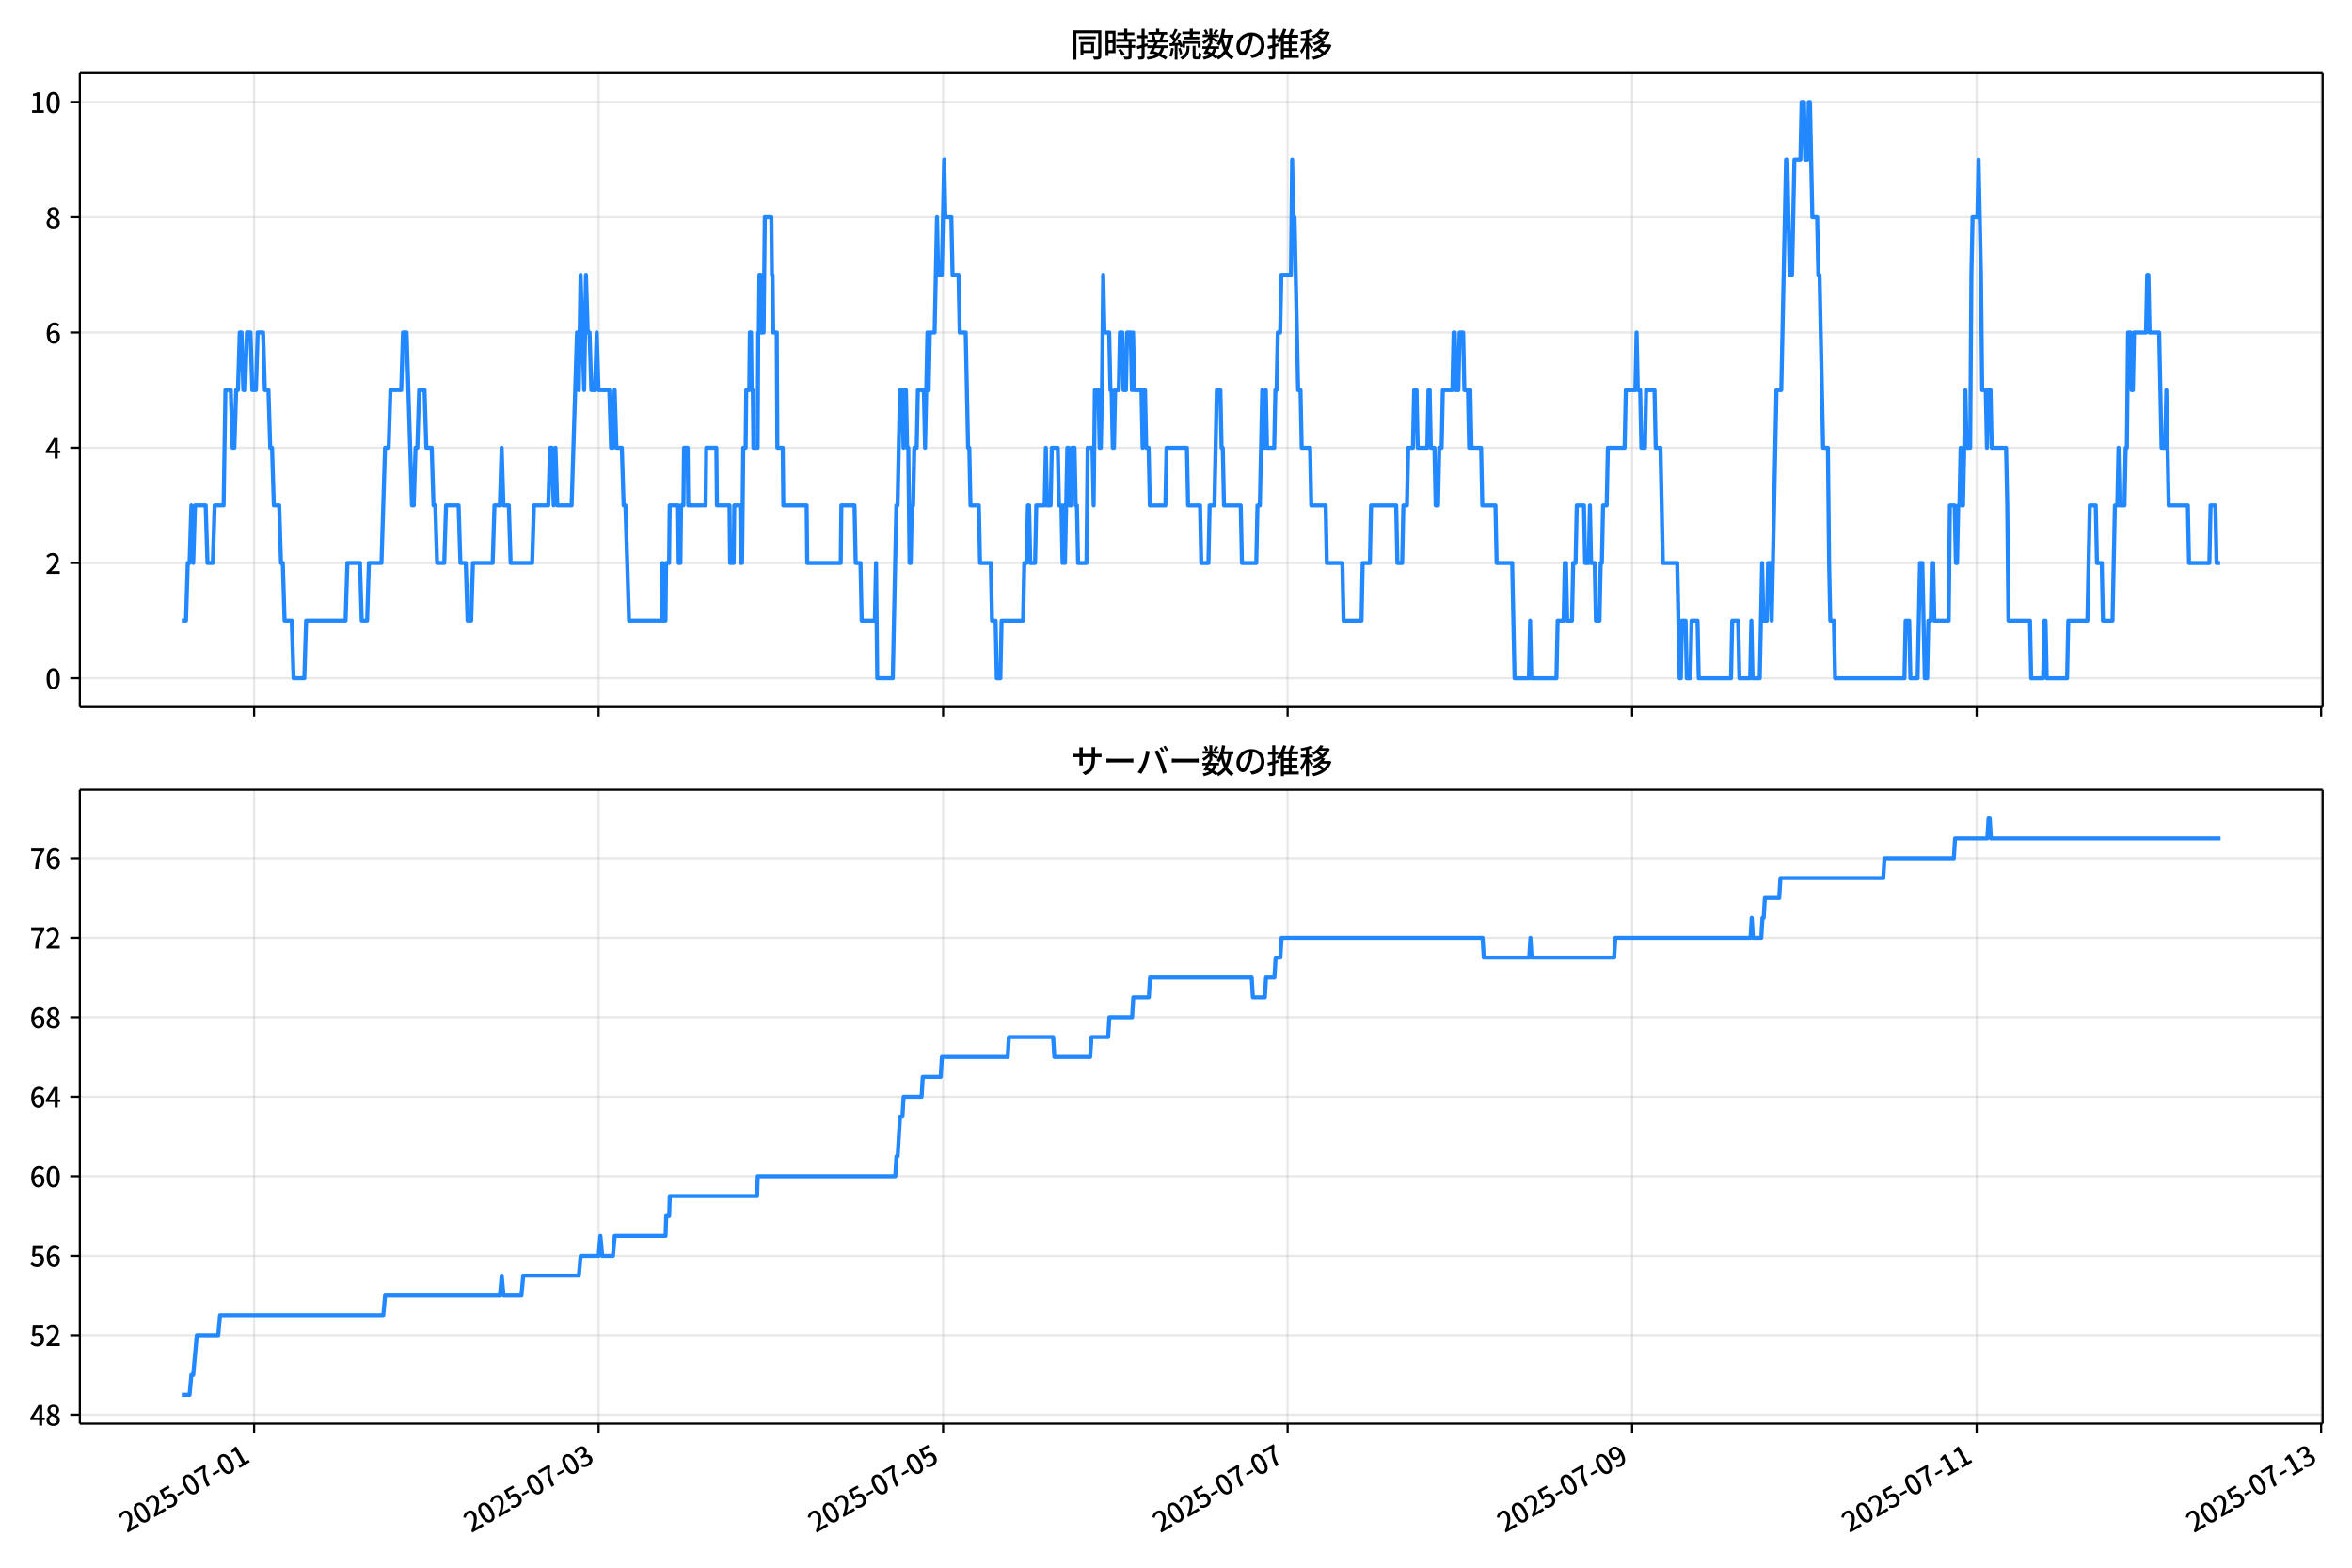 <!DOCTYPE svg  PUBLIC '-//W3C//DTD SVG 1.1//EN'  'http://www.w3.org/Graphics/SVG/1.1/DTD/svg11.dtd'>
<svg version="1.1" viewBox="0 0 864 576" xmlns="http://www.w3.org/2000/svg" xmlns:xlink="http://www.w3.org/1999/xlink">
 <defs>
  <style type="text/css">*{stroke-linejoin: round; stroke-linecap: butt}</style>
 </defs>
 <g id="aa">
  <g id="ab">
   <path d="m0 576h864v-576h-864z" fill="#fff"/>
  </g>
  <g id="ac">
   <g id="ad">
    <path d="m29.32 259.78h823.88v-232.9h-823.88z" fill="#fff"/>
   </g>
   <g id="ae">
    <g id="af">
     <g id="ag">
      <path d="m93.347 259.78v-232.9" clip-path="url(#d)" fill="none" stroke="#b0b0b0" stroke-linecap="square" stroke-opacity=".3" stroke-width=".8"/>
     </g>
     <g id="ah">
      <defs>
       <path id="e" d="m0 0v3.5" stroke="#000" stroke-width=".8"/>
      </defs>
      <use x="93.347" y="259.778" stroke="#000000" stroke-width=".8" xlink:href="#e"/>
     </g>
    </g>
    <g id="ai">
     <g id="aj">
      <path d="m219.9 259.78v-232.9" clip-path="url(#d)" fill="none" stroke="#b0b0b0" stroke-linecap="square" stroke-opacity=".3" stroke-width=".8"/>
     </g>
     <g id="ak">
      <use x="219.9" y="259.778" stroke="#000000" stroke-width=".8" xlink:href="#e"/>
     </g>
    </g>
    <g id="al">
     <g id="am">
      <path d="m346.45 259.78v-232.9" clip-path="url(#d)" fill="none" stroke="#b0b0b0" stroke-linecap="square" stroke-opacity=".3" stroke-width=".8"/>
     </g>
     <g id="an">
      <use x="346.452" y="259.778" stroke="#000000" stroke-width=".8" xlink:href="#e"/>
     </g>
    </g>
    <g id="ao">
     <g id="ap">
      <path d="m473 259.78v-232.9" clip-path="url(#d)" fill="none" stroke="#b0b0b0" stroke-linecap="square" stroke-opacity=".3" stroke-width=".8"/>
     </g>
     <g id="aq">
      <use x="473.005" y="259.778" stroke="#000000" stroke-width=".8" xlink:href="#e"/>
     </g>
    </g>
    <g id="ar">
     <g id="as">
      <path d="m599.56 259.78v-232.9" clip-path="url(#d)" fill="none" stroke="#b0b0b0" stroke-linecap="square" stroke-opacity=".3" stroke-width=".8"/>
     </g>
     <g id="at">
      <use x="599.557" y="259.778" stroke="#000000" stroke-width=".8" xlink:href="#e"/>
     </g>
    </g>
    <g id="au">
     <g id="av">
      <path d="m726.11 259.78v-232.9" clip-path="url(#d)" fill="none" stroke="#b0b0b0" stroke-linecap="square" stroke-opacity=".3" stroke-width=".8"/>
     </g>
     <g id="aw">
      <use x="726.11" y="259.778" stroke="#000000" stroke-width=".8" xlink:href="#e"/>
     </g>
    </g>
    <g id="ax">
     <g id="ay">
      <path d="m852.66 259.78v-232.9" clip-path="url(#d)" fill="none" stroke="#b0b0b0" stroke-linecap="square" stroke-opacity=".3" stroke-width=".8"/>
     </g>
     <g id="az">
      <use x="852.662" y="259.778" stroke="#000000" stroke-width=".8" xlink:href="#e"/>
     </g>
    </g>
   </g>
   <g id="ba">
    <g id="bb">
     <g id="bc">
      <path d="m29.32 249.19h823.88" clip-path="url(#d)" fill="none" stroke="#b0b0b0" stroke-linecap="square" stroke-opacity=".3" stroke-width=".8"/>
     </g>
     <g id="bd">
      <defs>
       <path id="f" d="m0 0h-3.5" stroke="#000" stroke-width=".8"/>
      </defs>
      <use x="29.32" y="249.191" stroke="#000000" stroke-width=".8" xlink:href="#f"/>
     </g>
     <g id="be">
      <!-- 0 -->
      <g transform="translate(16.62 253.18) scale(.1 -.1)">
       <defs>
        <path id="a" transform="scale(.016)" d="m1830-90q-460 0-806 275-346 276-535 823-188 547-188 1366 0 820 188 1357 189 538 535 803 346 266 806 266 461 0 800-269 340-269 528-803 189-534 189-1354 0-819-189-1366-188-547-528-823-339-275-800-275zm0 589q237 0 422 185 186 186 288 599 103 413 103 1091 0 679-103 1082-102 403-288 582-185 180-422 180-236 0-422-180-186-179-292-582-105-403-105-1082 0-678 105-1091 106-413 292-599 186-185 422-185z"/>
       </defs>
       <use xlink:href="#a"/>
      </g>
     </g>
    </g>
    <g id="bf">
     <g id="bg">
      <path d="m29.32 206.85h823.88" clip-path="url(#d)" fill="none" stroke="#b0b0b0" stroke-linecap="square" stroke-opacity=".3" stroke-width=".8"/>
     </g>
     <g id="bh">
      <use x="29.32" y="206.846" stroke="#000000" stroke-width=".8" xlink:href="#f"/>
     </g>
     <g id="bi">
      <!-- 2 -->
      <g transform="translate(16.62 210.83) scale(.1 -.1)">
       <defs>
        <path id="b" transform="scale(.016)" d="m282 0v429q697 621 1164 1136 468 515 701 956 234 442 234 826 0 256-87 451-86 196-262 301-176 106-445 106-275 0-506-151-230-150-422-368l-416 410q301 333 637 518 336 186 803 186 429 0 749-176t496-493 176-745q0-455-224-919t-615-935q-390-470-889-950 186 20 394 36t374 16h1184v-634h-3046z"/>
       </defs>
       <use xlink:href="#b"/>
      </g>
     </g>
    </g>
    <g id="bj">
     <g id="bk">
      <path d="m29.32 164.5h823.88" clip-path="url(#d)" fill="none" stroke="#b0b0b0" stroke-linecap="square" stroke-opacity=".3" stroke-width=".8"/>
     </g>
     <g id="bl">
      <use x="29.32" y="164.501" stroke="#000000" stroke-width=".8" xlink:href="#f"/>
     </g>
     <g id="bm">
      <!-- 4 -->
      <g transform="translate(16.62 168.49) scale(.1 -.1)">
       <defs>
        <path id="m" transform="scale(.016)" d="m2170 0v3072q0 192 12 457 13 266 20 458h-26q-90-179-183-365-92-185-195-364l-921-1415h2579v-576h-3328v493l1875 2957h858v-4717h-691z"/>
       </defs>
       <use xlink:href="#m"/>
      </g>
     </g>
    </g>
    <g id="bn">
     <g id="bo">
      <path d="m29.32 122.16h823.88" clip-path="url(#d)" fill="none" stroke="#b0b0b0" stroke-linecap="square" stroke-opacity=".3" stroke-width=".8"/>
     </g>
     <g id="bp">
      <use x="29.32" y="122.156" stroke="#000000" stroke-width=".8" xlink:href="#f"/>
     </g>
     <g id="bq">
      <!-- 6 -->
      <g transform="translate(16.62 126.14) scale(.1 -.1)">
       <defs>
        <path id="j" transform="scale(.016)" d="m1971-90q-339 0-634 144-294 144-518 435-224 292-352 733-128 442-128 1044 0 678 147 1161 148 483 397 784 250 301 570 445t665 144q397 0 688-147 292-147 490-359l-403-448q-128 154-327 253-198 99-409 99-307 0-567-182-259-182-413-605-153-422-153-1145 0-608 115-1002t326-589q212-195 493-195 212 0 375 121 163 122 259 343t96 522q0 300-90 511-89 212-259 320-169 109-419 109-211 0-451-134t-458-461l-25 538q134 192 313 323t374 201q196 71 375 71 397 0 694-163 298-163 467-490 170-326 170-825 0-468-195-817-195-348-512-544-317-195-701-195z"/>
       </defs>
       <use xlink:href="#j"/>
      </g>
     </g>
    </g>
    <g id="br">
     <g id="bs">
      <path d="m29.32 79.811h823.88" clip-path="url(#d)" fill="none" stroke="#b0b0b0" stroke-linecap="square" stroke-opacity=".3" stroke-width=".8"/>
     </g>
     <g id="bt">
      <use x="29.32" y="79.811" stroke="#000000" stroke-width=".8" xlink:href="#f"/>
     </g>
     <g id="bu">
      <!-- 8 -->
      <g transform="translate(16.62 83.796) scale(.1 -.1)">
       <defs>
        <path id="l" transform="scale(.016)" d="m1830-90q-441 0-787 163-345 164-547 448-202 285-202 650 0 314 122 557t314 419 403 291v32q-256 186-442 458-185 272-185 643 0 365 176 640t480 425q304 151 694 151 410 0 704-160t457-439q164-278 164-649 0-237-96-448t-234-381q-137-169-291-278v-32q218-115 397-285 179-169 288-406t109-557q0-346-189-628-189-281-532-448-342-166-803-166zm314 2708q205 198 310 419 106 221 106 464 0 211-83 384t-247 272q-163 99-393 99-288 0-480-183-192-182-192-502 0-256 134-429 135-172 359-294t486-230zm-294-2170q236 0 418 89 183 90 285 253 103 164 103 388 0 211-90 367-89 157-246 272-157 116-368 215t-454 195q-244-173-398-426-153-252-153-553 0-237 118-416 119-179 324-282 205-102 461-102z"/>
       </defs>
       <use xlink:href="#l"/>
      </g>
     </g>
    </g>
    <g id="bv">
     <g id="bw">
      <path d="m29.32 37.466h823.88" clip-path="url(#d)" fill="none" stroke="#b0b0b0" stroke-linecap="square" stroke-opacity=".3" stroke-width=".8"/>
     </g>
     <g id="bx">
      <use x="29.32" y="37.466" stroke="#000000" stroke-width=".8" xlink:href="#f"/>
     </g>
     <g id="by">
      <!-- 10 -->
      <g transform="translate(10.92 41.451) scale(.1 -.1)">
       <defs>
        <path id="k" transform="scale(.016)" d="m544 0v608h1037v3277h-845v467q333 58 579 147 247 90 451 218h557v-4109h915v-608h-2694z"/>
       </defs>
       <use xlink:href="#k"/>
       <use transform="translate(57)" xlink:href="#a"/>
      </g>
     </g>
    </g>
   </g>
   <g id="bz">
    <path d="m66.769 228.02h1.548l.658-21.173h.661l.658-21.173.683 21.173.656-21.173h3.918l.659 21.173h1.977l.659-21.173h3.296l.659-42.345h1.977l.659 21.173h.659l.659-21.173h.659l.659-21.173h.659l.659 21.173h.659l.659-21.173h1.318l.659 21.173h1.318l.659-21.173h1.977l.659 21.173h1.318l.659 21.173h.659l.659 21.173h1.977l.659 21.173h.659l.659 21.173h2.636l.659 21.173h3.955l.659-21.173h14.501l.659-21.173h4.614l.659 21.173h1.977l.659-21.173h4.614l1.318-42.345h1.318l.659-21.173h3.955l.659-21.173h1.318l1.977 63.518h.659l.659-21.173h.659l.659-21.173h1.977l.659 21.173h1.977l.659 21.173h.659l.659 21.173h2.636l.659-21.173h4.614l.659 21.173h1.977l.659 21.173h1.318l.659-21.173h7.25l.659-21.173h1.977l.659-21.173.659 21.173h1.977l.659 21.173h7.91l.659-21.173h5.273l.659-21.173h.659l.659 21.173.659-21.173.659 21.173h5.273l1.977-63.518.659 21.173.659-42.345 1.318 42.345.659-42.345.659 21.173h.659l.659 21.173h1.318l.659-21.173.659 21.173h3.955l.659 21.173h.659l.659-21.173.659 21.173h1.977l.659 21.173h.659l1.318 42.345h12.084l.22-21.173.22 21.173h.879l.22-21.173h1.099l.22-21.173h3.076l.22 21.173h.659l.22-21.173h.879l.22-21.173h1.318l.22 21.173h6.372l.22-21.173h3.735l.22 21.173h4.614l.22 21.173h1.318l.22-21.173h2.197l.22 21.173h.439l.439-42.345h.879l.22-21.173h1.099l.22-21.173h.439l.22 21.173h.439l.22 21.173h1.538l.22-42.345h.22l.22-21.173h.439l.22 21.173h.879l.439-42.345h2.417l.22 21.173h.22l.22 21.173h1.318l.22 42.345h1.977l.22 21.173h8.569l.22 21.173h12.304l.22-21.173h4.834l.439 21.173h1.758l.439 21.173h4.834l.439-21.173.439 42.345h5.712l1.318-63.518h.439l.879-42.345h.879l.439 21.173.439-21.173h.439l.439 21.173h.439l.439 42.345h.439l.439-21.173h.439l.439-21.173h.879l.439-21.173h2.197l.439 21.173.879-42.345.439 21.173.439-21.173h1.758l.879-42.345.439 21.173h1.318l.879-42.345.439 21.173h2.197l.439 21.173h2.197l.439 21.173h2.197l.879 42.345h.439l.439 21.173h3.076l.439 21.173h3.955l.439 21.173h1.318l.439 21.173h1.318l.439-21.173h7.91l.439-21.173h.879l.439-21.173h.439l.439 21.173h1.758l.439-21.173h3.076l.439-21.173.439 21.173h1.318l.439-21.173h2.197l.439 21.173h.879l.439 21.173.439-21.173.439 21.173.879-42.345h.439l.439 21.173h.439l.439-21.173h.879l.439 21.173h.439l.439 21.173h3.076l.439-42.345h1.758l.439 21.173.439-42.345h1.318l.439 21.173h.439l.439-21.173.439-42.345.439 21.173h1.758l.439 21.173h.439l.439 21.173h.439l.439-21.173h1.318l.439-21.173h.879l.439 21.173h.879l.439-21.173h1.318l.439 21.173.439-21.173.439 21.173h2.636l.439 21.173.439-21.173h.439l.439 21.173h.879l.439 21.173h5.712l.439-21.173h7.47l.439 21.173h4.394l.439 21.173h2.636l.439-21.173h1.758l.879-42.345h1.318l.439 21.173h.439l.439 21.173h6.152l.439 21.173h5.273l.439-21.173h.879l.879-42.345.439 21.173h.439l.439-21.173.439 21.173h2.636l.439-21.173h.439l.439-21.173h.879l.439-21.173h3.515l.439-42.345.439 21.173h.439l1.318 63.518h.879l.439 21.173h3.076l.439 21.173h5.273l.439 21.173h5.712l.439 21.173h6.591l.439-21.173h2.636l.439-21.173h9.228l.439 21.173h1.758l.439-21.173h1.318l.439-21.173h1.758l.439-21.173h.879l.439 21.173h3.515l.439-21.173h.439l.439 21.173h1.318l.439 21.173h.879l.439-21.173h.879l.439-21.173h3.515l.439-21.173h.439l.439 21.173h.879l.439-21.173h1.318l.439 21.173h1.318l.439 21.173.439-21.173.439 21.173h3.515l.439 21.173h4.834l.439 21.173h5.712l.879 42.345h5.273l.439-21.173.439 21.173h9.228l.439-21.173h2.197l.439-21.173h.439l.439 21.173h1.758l.439-21.173h.879l.439-21.173h2.636l.439 21.173h1.318l.439-21.173.439 21.173h1.318l.439 21.173h1.318l.439-21.173h.439l.439-21.173h1.318l.439-21.173h6.152l.439-21.173h3.515l.439-21.173.439 21.173h.879l.439 21.173h1.318l.439-21.173h3.076l.439 21.173h1.758l.879 42.345h5.273l.879 42.345h.439l.439-21.173h1.318l.439 21.173h1.318l.439-21.173h2.197l.439 21.173h11.864l.439-21.173h2.197l.439 21.173h3.955l.439-21.173.439 21.173h2.636l.879-42.345.439 21.173h1.318l.439-21.173h.879l.439 21.173 1.758-84.69h1.758l1.758-84.69h.439l.879 42.345h.879l.879-42.345h2.197l.439-21.173h.879l.439 21.173h.879l.439-21.173h.439l.879 42.345h1.758l.439 21.173h.439l1.318 63.518h1.758l.439 42.345.439 21.173h1.318l.439 21.173h25.486l.439-21.173h1.318l.439 21.173h2.636l.879-42.345h.879l.879 42.345h.879l.439-21.173h.879l.439-21.173h.439l.439 21.173h5.273l.439-42.345h1.758l.439 21.173h.439l.439-21.173h.439l.439-21.173.439 21.173h.439l.879-42.345.439 21.173h1.318l.439-63.518.439-21.173h1.758l.439-21.173.879 42.345.439 42.345h1.318l.439 21.173.439-21.173h.879l.439 21.173h5.273l.439 21.173.439 42.345h7.91l.439 21.173h4.394l.439-21.173h.439l.439 21.173h7.47l.439-21.173h7.031l.879-42.345h2.197l.439 21.173h1.758l.439 21.173h3.515l.879-42.345h.879l.439-21.173.439 21.173h1.758l.439-21.173h.439l.439-42.345h.879l.439 21.173h.439l.439-21.173h4.394l.439-21.173h.439l.439 21.173h3.515l.879 42.345h1.318l.439-21.173.879 42.345h7.031l.439 21.173h7.47l.439-21.173h1.758l.439 21.173h1.318v0" clip-path="url(#d)" fill="none" stroke="#28f" stroke-linecap="square" stroke-width="1.5"/>
   </g>
   <g id="ca">
    <path d="m29.32 259.78v-232.9" fill="none" stroke="#000" stroke-linecap="square" stroke-width=".8"/>
   </g>
   <g id="cb">
    <path d="m853.2 259.78v-232.9" fill="none" stroke="#000" stroke-linecap="square" stroke-width=".8"/>
   </g>
   <g id="cc">
    <path d="m29.32 259.78h823.88" fill="none" stroke="#000" stroke-linecap="square" stroke-width=".8"/>
   </g>
   <g id="cd">
    <path d="m29.32 26.88h823.88" fill="none" stroke="#000" stroke-linecap="square" stroke-width=".8"/>
   </g>
   <g id="ce">
    <!-- 同時接続数の推移 -->
    <g transform="translate(393.26 20.88) scale(.12 -.12)">
     <defs>
      <path id="w" transform="scale(.016)" d="m1587 3936h3232v-518h-3232v518zm320-1114h557v-2534h-557v2534zm301 0h2291v-2086h-2291v512h1734v1069h-1734v505zm-1683 2260h5113v-570h-4524v-5056h-589v5626zm4768 0h595v-4896q0-250-67-397t-227-218q-160-77-426-96t-675-19q-13 83-45 192t-77 218q-45 108-89 185 281-13 527-13 247 0 330 0 83 7 118 42 36 35 36 112v4890z"/>
      <path id="u" transform="scale(.016)" d="m2714 4672h3238v-525h-3238v525zm-244-1235h3712v-538h-3712v538zm20-1184h3635v-531h-3635v531zm1523 3155h595v-2310h-595v2310zm832-2451h589v-2823q0-230-61-364-61-135-227-199-167-70-423-86t-633-16q-20 121-78 285-57 163-121 284 275-6 509-9t310-3q77 6 106 28 29 23 29 93v2810zm-2023-1677 487 282q153-160 313-352t294-381q135-189 206-343l-519-313q-64 153-189 348-124 196-278 394-154 199-314 365zm-2086 3718h1619v-4281h-1619v544h1056v3187h-1056v550zm32-1843h1293v-537h-1293v537zm-320 1843h563v-4832h-563v4832z"/>
      <path id="v" transform="scale(.016)" d="m3866 5408h614v-870h-614v870zm-1479-653h3597v-518h-3597v518zm-230-1485h4e3v-518h-4e3v518zm825 922 519 102q64-160 121-342 58-182 96-352 39-170 45-304l-544-128q-6 134-42 313-35 180-83 365-48 186-112 346zm1856 109 589-71q-96-275-202-557-105-281-195-486l-518 77q58 147 122 329 64 183 118 372t86 336zm-2643-2106h3943v-518h-3943v518zm1408 685 602-115q-167-371-362-784t-390-797-362-685l-525 179q160 288 346 666t368 784 323 752zm-659-2157 358 403q352-102 733-240 381-137 752-304 371-166 697-336 327-169 558-329l-384-461q-218 160-532 336-313 176-685 345-371 170-755 323-384 154-742 263zm1894 1114 583-71q-122-550-353-944-230-393-604-662t-922-435q-547-167-1296-269-25 128-93 269-67 141-137 230 678 64 1168 192t819 349q330 221 531 550 202 330 304 791zm-4684 217q396 90 953 240 557 151 1120 311l77-544q-525-154-1053-311-528-156-963-284l-134 588zm121 2093h1965v-563h-1965v563zm819 1248h576v-5229q0-236-51-374t-192-208q-141-77-355-99-214-23-541-16-13 115-64 288t-109 294q205-6 381-6t234 0q64 0 92 28 29 29 29 93v5229z"/>
      <path id="t" transform="scale(.016)" d="m4058 5408h595v-1798h-595v1798zm-1415-563h3443v-499h-3443v499zm231-992h3008v-499h-3008v499zm-224-877h3475v-1203h-531v729h-2432v-729h-512v1203zm1964-877h551v-1881q0-122 22-157 23-35 106-35 25 0 92 0 68 0 135 0t99 0q51 0 83 54t45 224 19 515q90-70 234-131t259-93q-19-429-83-662-64-234-183-326-118-93-316-93-39 0-103 0t-134 0-138 0q-67 0-99 0-237 0-365 64t-176 218q-48 153-48 422v1881zm-1164-6h550v-455q0-243-48-528-48-284-186-579-137-294-409-572-272-279-727-503-70 90-192 208-121 118-230 195 416 205 665 438 250 234 371 474 122 240 164 467 42 228 42 413v442zm-2240 3309 524-192q-121-244-259-503-137-259-275-496t-259-416l-410 173q122 186 246 438 125 253 240 515 116 263 193 481zm716-743 500-230q-224-359-496-756-272-396-548-764-275-368-518-650l-358 205q179 211 377 483 199 272 387 569 189 298 358 592 170 295 298 551zm-1721-665 307 403q166-154 339-340 173-185 320-364t224-327l-326-460q-77 160-218 348-141 189-314 384-172 196-332 356zm1485-832 435 179q128-211 249-458 122-246 215-474 93-227 137-412l-473-211q-32 185-119 422-86 237-201 486-115 250-243 468zm-1530-583q422 26 998 54 576 29 1184 68l7-499q-570-45-1127-84-556-38-992-70l-70 531zm1702-992 436 135q121-276 214-596t118-556l-454-148q-26 237-112 563-86 327-202 602zm-1363 109 499-83q-57-455-163-897-105-441-253-748-51 32-134 73-83 42-170 83-86 42-144 62 148 294 234 697t131 813zm691 627h525v-2861h-525v2861z"/>
      <path id="o" transform="scale(.016)" d="m224 2022h3187v-499h-3187v499zm51 2247h3111v-487h-3111v487zm1127-1735 563-121q-154-320-333-672t-352-679q-173-326-326-582l-532 173q148 243 324 566t345 669q170 346 311 646zm934-832 563-64q-89-480-262-838t-461-614-701-432-976-298q-25 128-99 269t-157 237q659 102 1085 303 426 202 666 554t342 883zm422 3597 519-211q-147-218-298-436-150-217-278-377l-403 186q121 173 252 413 132 240 208 425zm-1203 109h563v-2957h-563v2957zm-1075-320 448 186q134-192 246-420 112-227 157-393l-467-211q-38 172-147 406t-237 432zm1094-1050 397-236q-160-263-400-529-240-265-519-489-278-224-553-378-51 103-141 237-89 135-179 218 269 109 534 294 266 186 493 416 228 231 368 467zm487-204q83-45 246-145 163-99 352-211t346-211 221-150l-327-423q-83 77-230 198-147 122-317 253-170 132-327 250-156 119-259 189l295 250zm1798 396h2311v-556h-2311v556zm115 1178 615-90q-103-640-263-1235t-384-1101q-224-505-512-889-44 57-134 134t-186 157-166 125q275 339 473 796 199 458 340 995 141 538 217 1108zm1223-1510 614-58q-147-1101-445-1940-297-838-813-1443-515-604-1321-1014-26 71-90 177-64 105-134 208-70 102-128 159 742 346 1212 880 471 535 730 1290 260 755 375 1741zm-1005-135q134-851 387-1597 253-745 659-1305 407-560 1002-874-70-57-154-150-83-93-154-189-70-96-121-179-633 371-1056 988-422 618-688 1434-265 816-425 1783l550 89zm-3309-3065 327 416q377-148 754-330 378-182 701-378 324-195 548-368l-416-435q-211 179-519 378-307 198-666 383-358 186-729 334z"/>
      <path id="s" transform="scale(.016)" d="m3686 4378q-64-493-163-1041-99-547-265-1084-192-653-432-1104t-522-688-595-237q-320 0-596 221-275 221-448 621-172 400-172 931 0 537 220 1017 221 480 611 851 391 372 909 583 519 211 1121 211 576 0 1040-186 464-185 793-515 330-329 502-771 173-441 173-941 0-672-278-1194-278-521-816-851-538-329-1318-444l-378 601q166 20 307 42t263 48q307 70 585 217 279 148 496 375 218 227 342 534 125 308 125 692t-122 713q-121 330-358 573-236 243-582 380-346 138-781 138-525 0-935-186-409-185-694-489-284-304-432-656-147-352-147-678 0-365 89-605 90-240 224-355 135-115 276-115t288 144 297 457q151 314 298 800 147 461 246 982 100 522 145 1021l684-12z"/>
      <path id="p" transform="scale(.016)" d="m2995 2925h2893v-519h-2893v519zm0-1280h2893v-519h-2893v519zm-64-1299h3232v-557h-3232v557zm1312 3577h563v-3763h-563v3763zm429 1466 634-141q-154-390-340-794-185-403-339-684l-512 140q103 199 208 458 106 259 195 528 90 269 154 493zm-1472 25 582-147q-153-518-371-1018-217-499-483-931t-573-758q-38 64-109 160-70 96-147 198-77 103-141 160 416 416 733 1034t509 1302zm128-1203h2720v-537h-2720v-4205h-582v4422l313 320h269zm-3174-2157q396 90 953 240 557 151 1120 311l77-544q-525-154-1053-311-528-156-963-284l-134 588zm121 2093h1965v-563h-1965v563zm819 1248h576v-5229q0-236-51-374t-192-208q-141-77-355-99-214-23-541-16-13 115-64 288t-109 294q205-6 381-6t234 0q64 0 92 28 29 29 29 93v5229z"/>
      <path id="n" transform="scale(.016)" d="m4051 5402 595-109q-281-493-729-941t-1107-806q-39 64-106 144t-141 153q-73 74-137 119 608 288 1011 678t614 762zm-77-557h1511v-493h-1863l352 493zm1293 0h109l109 25 384-179q-192-505-496-905t-695-701q-390-301-845-519-454-217-947-358-44 109-137 253t-176 227q448 109 867 294 419 186 777 445 359 259 631 592t419 730v96zm-1990-954 377 307q167-96 336-218 170-121 320-249 151-128 247-237l-397-332q-90 108-237 236t-317 259q-169 132-329 234zm1107-934 595-109q-307-538-803-1031-496-492-1232-876-38 64-102 144t-138 156q-74 77-138 116 455 217 807 483t604 554q253 288 407 563zm-90-589h1460v-506h-1818l358 506zm1268 0h121l109 26 384-167q-192-614-531-1075t-787-794q-448-332-983-553-534-221-1129-355-45 115-132 269-86 153-176 249 551 96 1043 285 493 189 903 473 410 285 714 669t464 883v90zm-2132-1056 410 339q186-102 384-237 198-134 371-275t282-269l-435-371q-103 128-270 272-166 144-361 288t-381 253zm-2150 3533h589v-5376h-589v5376zm-992-1242h2336v-569h-2336v569zm1024-224 365-160q-96-339-231-707-134-368-291-727-157-358-336-672-179-313-365-537-44 128-134 291t-160 272q173 192 339 457 167 266 323 570 157 304 282 618t208 595zm941 1946 416-467q-314-122-695-221-380-99-784-173-403-74-780-131-20 102-71 236-51 135-102 231 358 58 732 138 375 80 711 179t573 208zm-397-2579q58-45 179-170 122-125 266-266 144-140 259-265t160-183l-352-473q-58 102-157 255-99 154-218 317-118 164-227 311-108 147-185 237l275 237z"/>
     </defs>
     <use xlink:href="#w"/>
     <use transform="translate(100)" xlink:href="#u"/>
     <use transform="translate(200)" xlink:href="#v"/>
     <use transform="translate(300)" xlink:href="#t"/>
     <use transform="translate(400)" xlink:href="#o"/>
     <use transform="translate(500)" xlink:href="#s"/>
     <use transform="translate(600)" xlink:href="#p"/>
     <use transform="translate(700)" xlink:href="#n"/>
    </g>
   </g>
  </g>
  <g id="cf">
   <g id="cg">
    <path d="m29.32 523.06h823.88v-232.9h-823.88z" fill="#fff"/>
   </g>
   <g id="ch">
    <g id="ci">
     <g id="cj">
      <path d="m93.347 523.06v-232.9" clip-path="url(#c)" fill="none" stroke="#b0b0b0" stroke-linecap="square" stroke-opacity=".3" stroke-width=".8"/>
     </g>
     <g id="ck">
      <use x="93.347" y="523.055" stroke="#000000" stroke-width=".8" xlink:href="#e"/>
     </g>
     <g id="cl">
      <!-- 2025-07-01 -->
      <g transform="translate(46.558 563.33) rotate(-30) scale(.1 -.1)">
       <defs>
        <path id="i" transform="scale(.016)" d="m1715-90q-365 0-653 90t-506 237q-217 147-383 307l352 480q134-134 294-246t361-183q202-70 452-70 262 0 473 118 212 119 333 346 122 227 122 541 0 460-247 716-246 256-649 256-224 0-384-64t-365-198l-365 237 141 2240h2387v-627h-1747l-109-1204q154 77 307 118 154 42 340 42 397 0 723-160t518-490q192-329 192-847 0-519-224-887t-586-560q-361-192-777-192z"/>
        <path id="g" transform="scale(.016)" d="m301 1536v544h1689v-544h-1689z"/>
        <path id="h" transform="scale(.016)" d="m1235 0q32 646 109 1187t224 1024 384 941 576 938h-2208v627h3027v-455q-409-512-665-989-256-476-397-969t-205-1053-90-1251h-755z"/>
       </defs>
       <use xlink:href="#b"/>
       <use transform="translate(57)" xlink:href="#a"/>
       <use transform="translate(114)" xlink:href="#b"/>
       <use transform="translate(171)" xlink:href="#i"/>
       <use transform="translate(228)" xlink:href="#g"/>
       <use transform="translate(263.7)" xlink:href="#a"/>
       <use transform="translate(320.7)" xlink:href="#h"/>
       <use transform="translate(377.7)" xlink:href="#g"/>
       <use transform="translate(413.4)" xlink:href="#a"/>
       <use transform="translate(470.4)" xlink:href="#k"/>
      </g>
     </g>
    </g>
    <g id="cm">
     <g id="cn">
      <path d="m219.9 523.06v-232.9" clip-path="url(#c)" fill="none" stroke="#b0b0b0" stroke-linecap="square" stroke-opacity=".3" stroke-width=".8"/>
     </g>
     <g id="co">
      <use x="219.9" y="523.055" stroke="#000000" stroke-width=".8" xlink:href="#e"/>
     </g>
     <g id="cp">
      <!-- 2025-07-03 -->
      <g transform="translate(173.11 563.33) rotate(-30) scale(.1 -.1)">
       <defs>
        <path id="q" transform="scale(.016)" d="m1715-90q-371 0-656 90t-503 240q-217 150-377 323l359 474q211-205 479-359 269-153 634-153 269 0 467 92 199 93 311 266t112 423q0 256-125 451t-429 300q-304 106-835 106v551q467 0 732 105 266 106 384 291 119 186 119 423 0 307-192 489-192 183-531 183-269 0-503-119-233-118-438-316l-384 460q282 256 614 413 333 157 737 157 422 0 748-144 327-144 512-413 186-269 186-659 0-403-221-685-221-281-592-422v-26q269-70 490-227t349-400 128-557q0-422-215-726-214-304-573-468-358-163-787-163z"/>
       </defs>
       <use xlink:href="#b"/>
       <use transform="translate(57)" xlink:href="#a"/>
       <use transform="translate(114)" xlink:href="#b"/>
       <use transform="translate(171)" xlink:href="#i"/>
       <use transform="translate(228)" xlink:href="#g"/>
       <use transform="translate(263.7)" xlink:href="#a"/>
       <use transform="translate(320.7)" xlink:href="#h"/>
       <use transform="translate(377.7)" xlink:href="#g"/>
       <use transform="translate(413.4)" xlink:href="#a"/>
       <use transform="translate(470.4)" xlink:href="#q"/>
      </g>
     </g>
    </g>
    <g id="cq">
     <g id="cr">
      <path d="m346.45 523.06v-232.9" clip-path="url(#c)" fill="none" stroke="#b0b0b0" stroke-linecap="square" stroke-opacity=".3" stroke-width=".8"/>
     </g>
     <g id="cs">
      <use x="346.452" y="523.055" stroke="#000000" stroke-width=".8" xlink:href="#e"/>
     </g>
     <g id="ct">
      <!-- 2025-07-05 -->
      <g transform="translate(299.66 563.33) rotate(-30) scale(.1 -.1)">
       <use xlink:href="#b"/>
       <use transform="translate(57)" xlink:href="#a"/>
       <use transform="translate(114)" xlink:href="#b"/>
       <use transform="translate(171)" xlink:href="#i"/>
       <use transform="translate(228)" xlink:href="#g"/>
       <use transform="translate(263.7)" xlink:href="#a"/>
       <use transform="translate(320.7)" xlink:href="#h"/>
       <use transform="translate(377.7)" xlink:href="#g"/>
       <use transform="translate(413.4)" xlink:href="#a"/>
       <use transform="translate(470.4)" xlink:href="#i"/>
      </g>
     </g>
    </g>
    <g id="cu">
     <g id="cv">
      <path d="m473 523.06v-232.9" clip-path="url(#c)" fill="none" stroke="#b0b0b0" stroke-linecap="square" stroke-opacity=".3" stroke-width=".8"/>
     </g>
     <g id="cw">
      <use x="473.005" y="523.055" stroke="#000000" stroke-width=".8" xlink:href="#e"/>
     </g>
     <g id="cx">
      <!-- 2025-07-07 -->
      <g transform="translate(426.22 563.33) rotate(-30) scale(.1 -.1)">
       <use xlink:href="#b"/>
       <use transform="translate(57)" xlink:href="#a"/>
       <use transform="translate(114)" xlink:href="#b"/>
       <use transform="translate(171)" xlink:href="#i"/>
       <use transform="translate(228)" xlink:href="#g"/>
       <use transform="translate(263.7)" xlink:href="#a"/>
       <use transform="translate(320.7)" xlink:href="#h"/>
       <use transform="translate(377.7)" xlink:href="#g"/>
       <use transform="translate(413.4)" xlink:href="#a"/>
       <use transform="translate(470.4)" xlink:href="#h"/>
      </g>
     </g>
    </g>
    <g id="cy">
     <g id="cz">
      <path d="m599.56 523.06v-232.9" clip-path="url(#c)" fill="none" stroke="#b0b0b0" stroke-linecap="square" stroke-opacity=".3" stroke-width=".8"/>
     </g>
     <g id="da">
      <use x="599.557" y="523.055" stroke="#000000" stroke-width=".8" xlink:href="#e"/>
     </g>
     <g id="db">
      <!-- 2025-07-09 -->
      <g transform="translate(552.77 563.33) rotate(-30) scale(.1 -.1)">
       <defs>
        <path id="x" transform="scale(.016)" d="m1562-90q-410 0-708 150-297 151-502 356l403 461q141-160 346-256t422-96q224 0 425 102 202 103 352 333 151 230 237 614 87 384 87 941 0 589-115 970t-323 563-496 182q-205 0-372-118-166-118-262-336t-96-525q0-301 86-512 87-211 259-323 173-112 417-112 224 0 460 141 237 141 448 461l32-544q-134-180-313-314t-371-208-384-74q-391 0-689 166-297 167-467 496-169 330-169 823 0 467 195 816t515 541 698 192q339 0 636-138 298-137 519-419 221-281 349-710t128-1018q0-691-141-1187t-391-807q-249-310-563-461-313-150-652-150z"/>
       </defs>
       <use xlink:href="#b"/>
       <use transform="translate(57)" xlink:href="#a"/>
       <use transform="translate(114)" xlink:href="#b"/>
       <use transform="translate(171)" xlink:href="#i"/>
       <use transform="translate(228)" xlink:href="#g"/>
       <use transform="translate(263.7)" xlink:href="#a"/>
       <use transform="translate(320.7)" xlink:href="#h"/>
       <use transform="translate(377.7)" xlink:href="#g"/>
       <use transform="translate(413.4)" xlink:href="#a"/>
       <use transform="translate(470.4)" xlink:href="#x"/>
      </g>
     </g>
    </g>
    <g id="dc">
     <g id="dd">
      <path d="m726.11 523.06v-232.9" clip-path="url(#c)" fill="none" stroke="#b0b0b0" stroke-linecap="square" stroke-opacity=".3" stroke-width=".8"/>
     </g>
     <g id="de">
      <use x="726.11" y="523.055" stroke="#000000" stroke-width=".8" xlink:href="#e"/>
     </g>
     <g id="df">
      <!-- 2025-07-11 -->
      <g transform="translate(679.32 563.33) rotate(-30) scale(.1 -.1)">
       <use xlink:href="#b"/>
       <use transform="translate(57)" xlink:href="#a"/>
       <use transform="translate(114)" xlink:href="#b"/>
       <use transform="translate(171)" xlink:href="#i"/>
       <use transform="translate(228)" xlink:href="#g"/>
       <use transform="translate(263.7)" xlink:href="#a"/>
       <use transform="translate(320.7)" xlink:href="#h"/>
       <use transform="translate(377.7)" xlink:href="#g"/>
       <use transform="translate(413.4)" xlink:href="#k"/>
       <use transform="translate(470.4)" xlink:href="#k"/>
      </g>
     </g>
    </g>
    <g id="dg">
     <g id="dh">
      <path d="m852.66 523.06v-232.9" clip-path="url(#c)" fill="none" stroke="#b0b0b0" stroke-linecap="square" stroke-opacity=".3" stroke-width=".8"/>
     </g>
     <g id="di">
      <use x="852.662" y="523.055" stroke="#000000" stroke-width=".8" xlink:href="#e"/>
     </g>
     <g id="dj">
      <!-- 2025-07-13 -->
      <g transform="translate(805.87 563.33) rotate(-30) scale(.1 -.1)">
       <use xlink:href="#b"/>
       <use transform="translate(57)" xlink:href="#a"/>
       <use transform="translate(114)" xlink:href="#b"/>
       <use transform="translate(171)" xlink:href="#i"/>
       <use transform="translate(228)" xlink:href="#g"/>
       <use transform="translate(263.7)" xlink:href="#a"/>
       <use transform="translate(320.7)" xlink:href="#h"/>
       <use transform="translate(377.7)" xlink:href="#g"/>
       <use transform="translate(413.4)" xlink:href="#k"/>
       <use transform="translate(470.4)" xlink:href="#q"/>
      </g>
     </g>
    </g>
   </g>
   <g id="dk">
    <g id="dl">
     <g id="dm">
      <path d="m29.32 519.77h823.88" clip-path="url(#c)" fill="none" stroke="#b0b0b0" stroke-linecap="square" stroke-opacity=".3" stroke-width=".8"/>
     </g>
     <g id="dn">
      <use x="29.32" y="519.77" stroke="#000000" stroke-width=".8" xlink:href="#f"/>
     </g>
     <g id="do">
      <!-- 48 -->
      <g transform="translate(10.92 523.76) scale(.1 -.1)">
       <use xlink:href="#m"/>
       <use transform="translate(57)" xlink:href="#l"/>
      </g>
     </g>
    </g>
    <g id="dp">
     <g id="dq">
      <path d="m29.32 490.57h823.88" clip-path="url(#c)" fill="none" stroke="#b0b0b0" stroke-linecap="square" stroke-opacity=".3" stroke-width=".8"/>
     </g>
     <g id="dr">
      <use x="29.32" y="490.567" stroke="#000000" stroke-width=".8" xlink:href="#f"/>
     </g>
     <g id="ds">
      <!-- 52 -->
      <g transform="translate(10.92 494.55) scale(.1 -.1)">
       <use xlink:href="#i"/>
       <use transform="translate(57)" xlink:href="#b"/>
      </g>
     </g>
    </g>
    <g id="dt">
     <g id="du">
      <path d="m29.32 461.36h823.88" clip-path="url(#c)" fill="none" stroke="#b0b0b0" stroke-linecap="square" stroke-opacity=".3" stroke-width=".8"/>
     </g>
     <g id="dv">
      <use x="29.32" y="461.363" stroke="#000000" stroke-width=".8" xlink:href="#f"/>
     </g>
     <g id="dw">
      <!-- 56 -->
      <g transform="translate(10.92 465.35) scale(.1 -.1)">
       <use xlink:href="#i"/>
       <use transform="translate(57)" xlink:href="#j"/>
      </g>
     </g>
    </g>
    <g id="dx">
     <g id="dy">
      <path d="m29.32 432.16h823.88" clip-path="url(#c)" fill="none" stroke="#b0b0b0" stroke-linecap="square" stroke-opacity=".3" stroke-width=".8"/>
     </g>
     <g id="dz">
      <use x="29.32" y="432.16" stroke="#000000" stroke-width=".8" xlink:href="#f"/>
     </g>
     <g id="ea">
      <!-- 60 -->
      <g transform="translate(10.92 436.14) scale(.1 -.1)">
       <use xlink:href="#j"/>
       <use transform="translate(57)" xlink:href="#a"/>
      </g>
     </g>
    </g>
    <g id="eb">
     <g id="ec">
      <path d="m29.32 402.96h823.88" clip-path="url(#c)" fill="none" stroke="#b0b0b0" stroke-linecap="square" stroke-opacity=".3" stroke-width=".8"/>
     </g>
     <g id="ed">
      <use x="29.32" y="402.956" stroke="#000000" stroke-width=".8" xlink:href="#f"/>
     </g>
     <g id="ee">
      <!-- 64 -->
      <g transform="translate(10.92 406.94) scale(.1 -.1)">
       <use xlink:href="#j"/>
       <use transform="translate(57)" xlink:href="#m"/>
      </g>
     </g>
    </g>
    <g id="ef">
     <g id="eg">
      <path d="m29.32 373.75h823.88" clip-path="url(#c)" fill="none" stroke="#b0b0b0" stroke-linecap="square" stroke-opacity=".3" stroke-width=".8"/>
     </g>
     <g id="eh">
      <use x="29.32" y="373.753" stroke="#000000" stroke-width=".8" xlink:href="#f"/>
     </g>
     <g id="ei">
      <!-- 68 -->
      <g transform="translate(10.92 377.74) scale(.1 -.1)">
       <use xlink:href="#j"/>
       <use transform="translate(57)" xlink:href="#l"/>
      </g>
     </g>
    </g>
    <g id="ej">
     <g id="ek">
      <path d="m29.32 344.55h823.88" clip-path="url(#c)" fill="none" stroke="#b0b0b0" stroke-linecap="square" stroke-opacity=".3" stroke-width=".8"/>
     </g>
     <g id="el">
      <use x="29.32" y="344.549" stroke="#000000" stroke-width=".8" xlink:href="#f"/>
     </g>
     <g id="em">
      <!-- 72 -->
      <g transform="translate(10.92 348.53) scale(.1 -.1)">
       <use xlink:href="#h"/>
       <use transform="translate(57)" xlink:href="#b"/>
      </g>
     </g>
    </g>
    <g id="en">
     <g id="eo">
      <path d="m29.32 315.35h823.88" clip-path="url(#c)" fill="none" stroke="#b0b0b0" stroke-linecap="square" stroke-opacity=".3" stroke-width=".8"/>
     </g>
     <g id="ep">
      <use x="29.32" y="315.346" stroke="#000000" stroke-width=".8" xlink:href="#f"/>
     </g>
     <g id="eq">
      <!-- 76 -->
      <g transform="translate(10.92 319.33) scale(.1 -.1)">
       <use xlink:href="#h"/>
       <use transform="translate(57)" xlink:href="#j"/>
      </g>
     </g>
    </g>
   </g>
   <g id="er">
    <path d="m66.769 512.47h2.866l.658-7.301h.683l1.317-14.602h7.871l.659-7.301h59.981l.659-7.301h42.184l.659-7.301.659 7.301h6.591l.659-7.301h20.433l.659-7.301h6.591l.659-7.301.659 7.301h3.955l.659-7.301h18.675l.22-7.301h1.099l.22-7.301h32.078l.22-7.301h50.533l.439-7.301h.439l.879-14.602h.879l.439-7.301h6.591l.439-7.301h6.591l.439-7.301h24.168l.439-7.301h16.258l.439 7.301h13.183l.439-7.301h6.152l.439-7.301h8.349l.439-7.301h5.712l.439-7.301h37.351l.439 7.301h4.394l.439-7.301h3.076l.439-7.301h1.758l.439-7.301h73.822l.439 7.301h16.698l.439-7.301.439 7.301h30.32l.439-7.301h49.654l.439-7.301.439 7.301h3.076l.439-7.301h.439l.439-7.301h5.273l.439-7.301h37.79l.439-7.301h25.486l.439-7.301h11.864l.439-7.301h.439l.439 7.301h84.368v0" clip-path="url(#c)" fill="none" stroke="#28f" stroke-linecap="square" stroke-width="1.5"/>
   </g>
   <g id="es">
    <path d="m29.32 523.06v-232.9" fill="none" stroke="#000" stroke-linecap="square" stroke-width=".8"/>
   </g>
   <g id="et">
    <path d="m853.2 523.06v-232.9" fill="none" stroke="#000" stroke-linecap="square" stroke-width=".8"/>
   </g>
   <g id="eu">
    <path d="m29.32 523.06h823.88" fill="none" stroke="#000" stroke-linecap="square" stroke-width=".8"/>
   </g>
   <g id="ev">
    <path d="m29.32 290.16h823.88" fill="none" stroke="#000" stroke-linecap="square" stroke-width=".8"/>
   </g>
   <g id="ew">
    <!-- サーバー数の推移 -->
    <g transform="translate(393.26 284.16) scale(.12 -.12)">
     <defs>
      <path id="z" transform="scale(.016)" d="m4685 2893q0-621-84-1111-83-489-288-877-204-387-569-691t-928-560l-544 512q448 167 781 371 333 205 550 503 218 298 323 739 106 442 106 1075v1620q0 192-10 339-9 147-22 217h723q-6-70-22-217t-16-339v-1581zm-2304 2086q-7-64-23-199-16-134-16-313v-2317q0-128 6-256 7-128 13-224 7-96 13-140h-710q6 44 12 140 7 96 13 221 7 125 7 259v2317q0 122-10 256-9 135-28 256h723zm-1978-1197q45-12 144-22t237-20q138-9 285-9h4217q237 0 394 13t246 26v-679q-76 7-240 13-163 6-393 6h-4224q-147 0-282-3-134-3-234-10-99-6-150-12v697z"/>
      <path id="r" transform="scale(.016)" d="m621 2854q109-6 265-16 157-9 339-16 183-6 349-6 128 0 352 0t509 0 598 0q314 0 624 0 311 0 586 0t486 0q212 0 327 0 230 0 416 16t301 22v-793q-109 6-308 19-198 13-409 13-109 0-324 0-214 0-489 0t-586 0q-310 0-624 0-313 0-598 0t-509 0-352 0q-262 0-525-10-262-9-428-22v793z"/>
      <path id="y" transform="scale(.016)" d="m4941 5037q83-109 176-269t182-320q90-160 154-288l-416-179q-96 192-240 448t-272 435l416 173zm723 275q83-122 182-282 100-160 196-317 96-156 153-271l-416-186q-102 205-246 454-144 250-279 429l410 173zm-4339-3360q102 262 201 556 100 295 183 612t144 630q61 314 93 602l723-147q-19-83-45-183-26-99-48-195t-42-166q-32-154-86-394t-131-512-164-551q-86-278-182-514-115-301-269-618-153-317-326-618-173-300-346-550l-697 294q301 397 563 874t429 880zm3155 198q-96 250-215 531-118 282-243 567-124 285-246 534-122 250-224 429l659 218q96-179 221-429t253-535q128-284 249-566 122-281 218-525 90-230 195-518 106-288 211-592 106-304 195-589 90-285 154-515l-729-237q-84 352-199 736t-240 768-259 723z"/>
     </defs>
     <use xlink:href="#z"/>
     <use transform="translate(100)" xlink:href="#r"/>
     <use transform="translate(200)" xlink:href="#y"/>
     <use transform="translate(300)" xlink:href="#r"/>
     <use transform="translate(400)" xlink:href="#o"/>
     <use transform="translate(500)" xlink:href="#s"/>
     <use transform="translate(600)" xlink:href="#p"/>
     <use transform="translate(700)" xlink:href="#n"/>
    </g>
   </g>
  </g>
 </g>
 <defs>
  <clipPath id="d">
   <rect x="29.32" y="26.88" width="823.88" height="232.9"/>
  </clipPath>
  <clipPath id="c">
   <rect x="29.32" y="290.16" width="823.88" height="232.9"/>
  </clipPath>
 </defs>
</svg>
